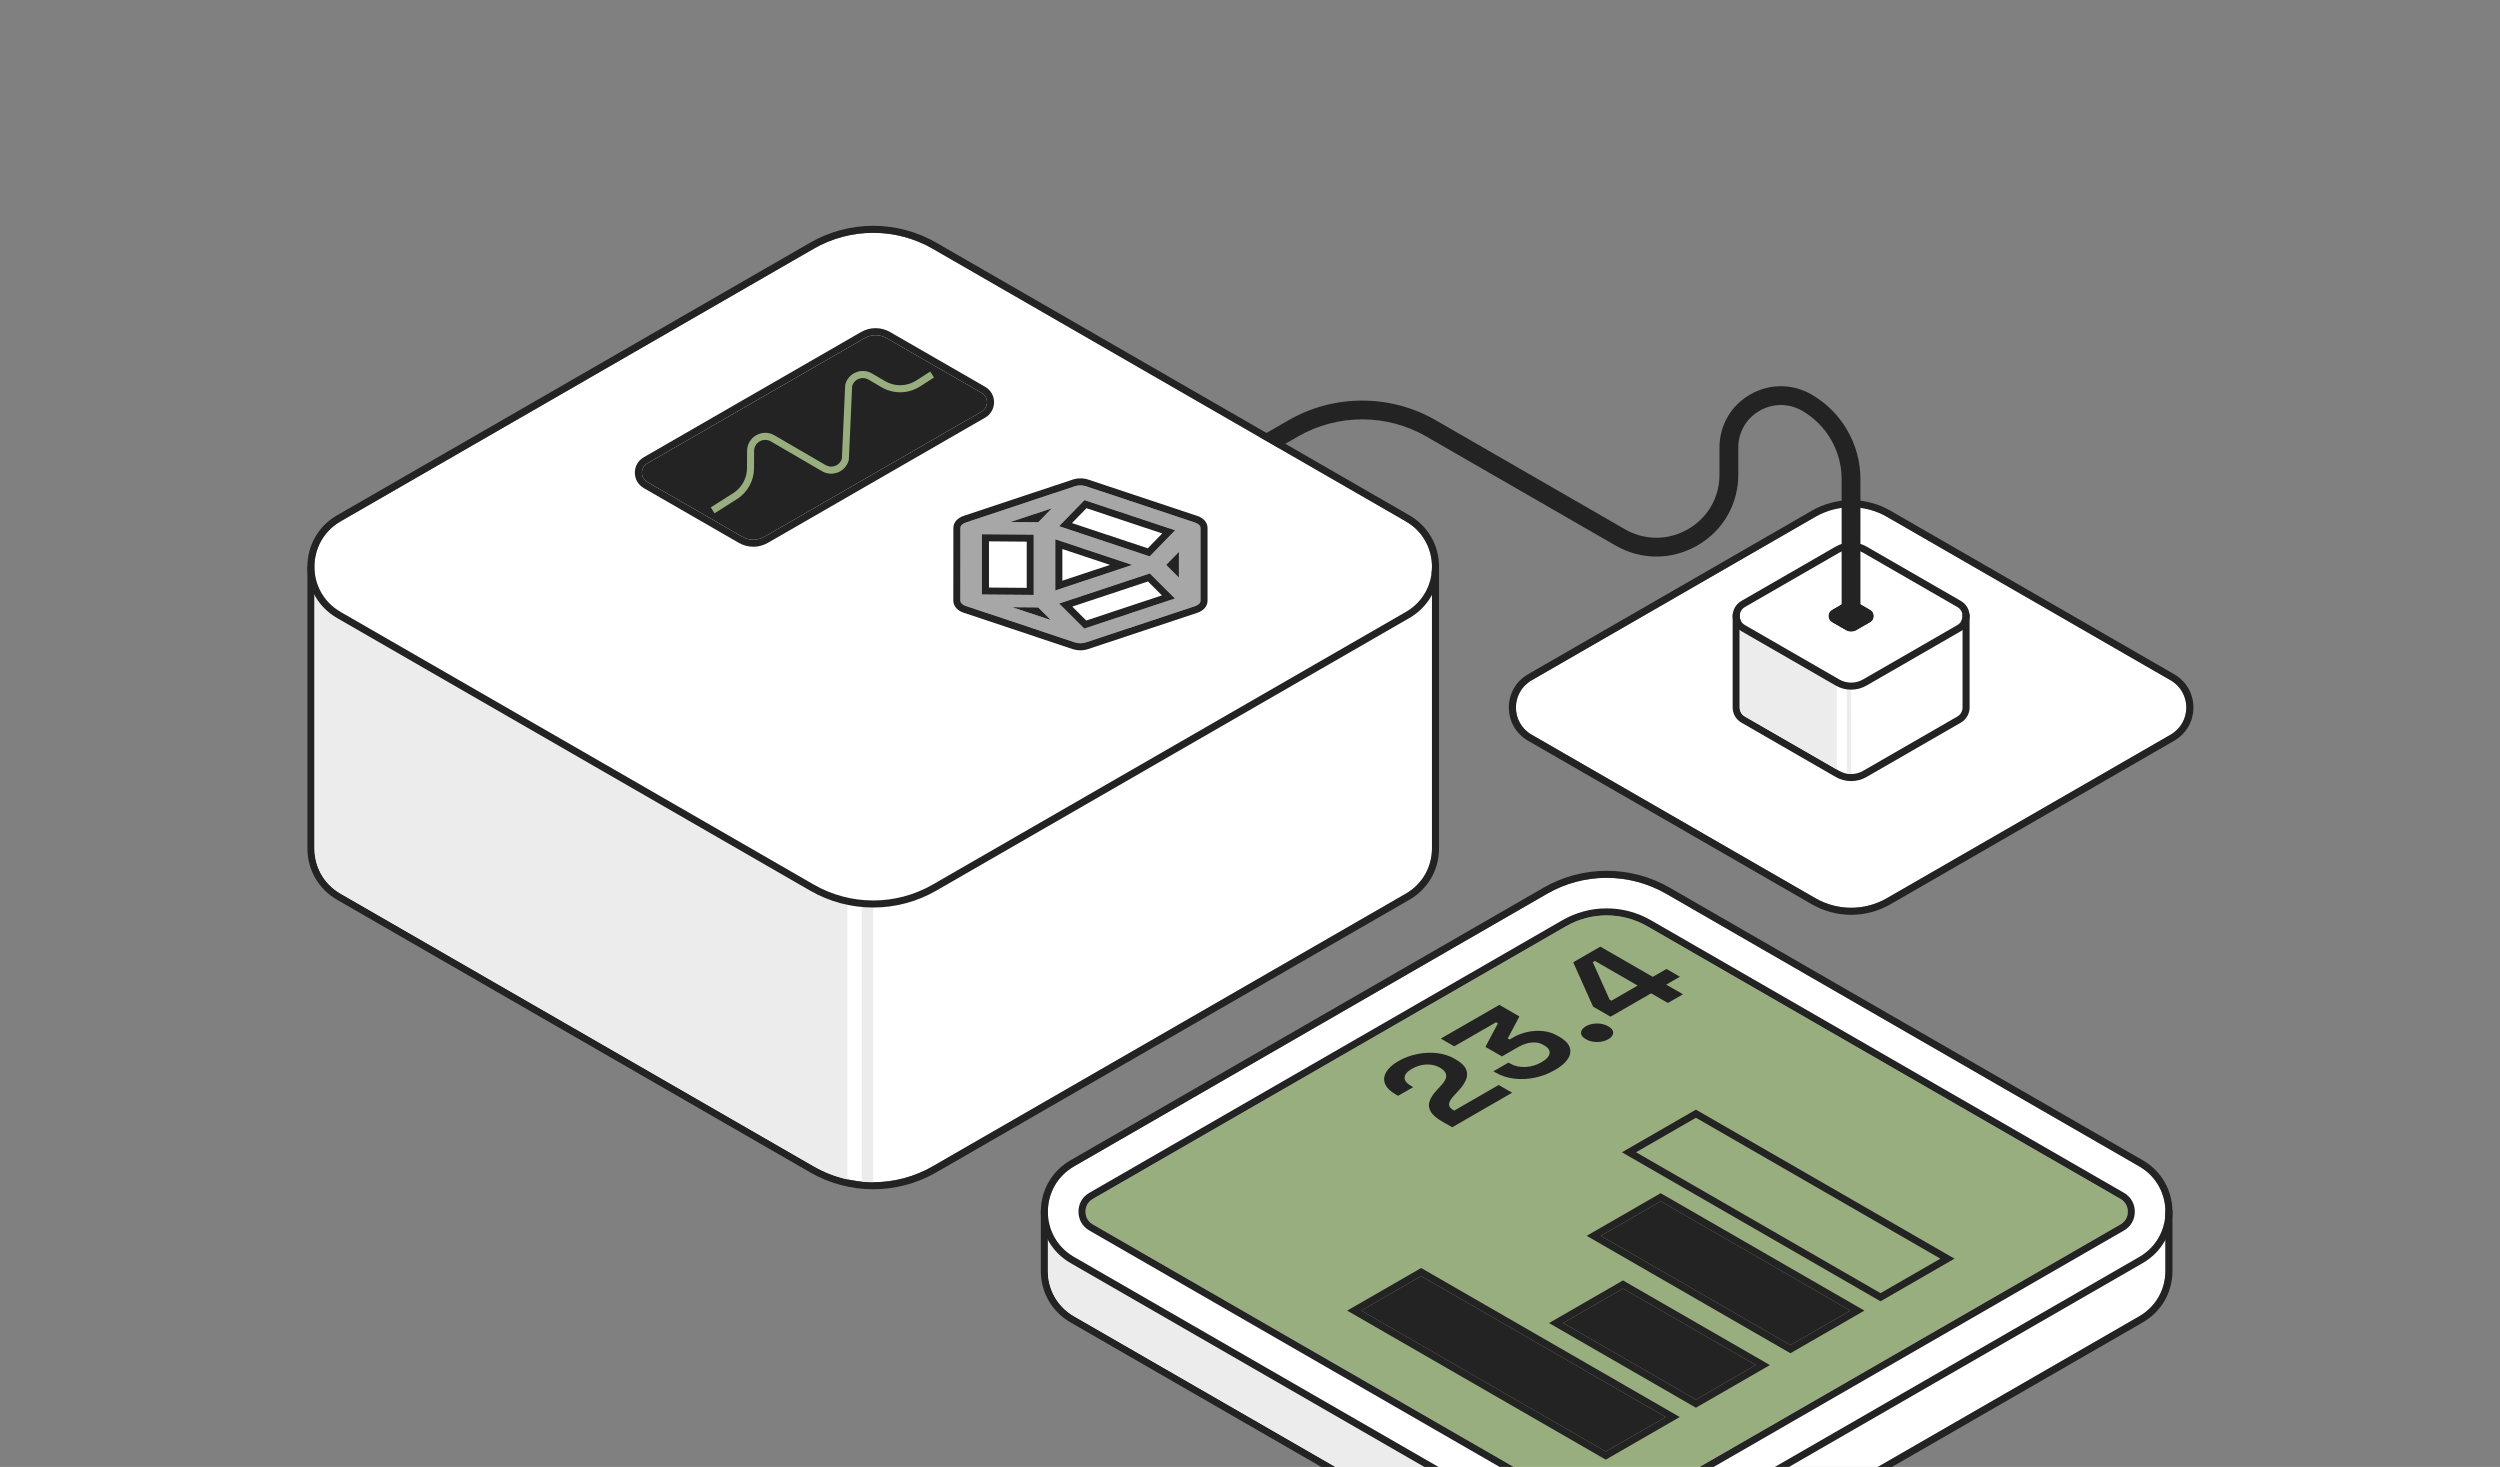 <svg width="680" height="399" viewBox="0 0 680 399" fill="none" xmlns="http://www.w3.org/2000/svg">
<rect x="0" y="0" width="680" height="399" fill="#808080" stroke="none"/>
<g clip-path="url(#clip0_25_2)">
<path d="M513.221 140.559L590.408 185.041C596.109 188.331 596.109 196.544 590.408 199.833L513.221 244.316C507.212 247.777 499.803 247.777 493.794 244.316L416.607 199.833C410.906 196.544 410.906 188.331 416.607 185.041L493.794 140.559C499.803 137.097 507.212 137.097 513.221 140.559Z" fill="white"/>
<path d="M503.508 137.959C506.861 137.959 510.214 138.828 513.221 140.559L590.409 185.042C596.11 188.331 596.11 196.544 590.409 199.833L513.221 244.316C510.214 246.047 506.861 246.915 503.508 246.915C500.155 246.915 496.802 246.047 493.795 244.316L416.608 199.833C410.906 196.544 410.906 188.331 416.608 185.042L493.795 140.559C496.802 138.828 500.155 137.959 503.508 137.959ZM503.508 136.043C499.765 136.043 496.073 137.033 492.835 138.898L415.648 183.381C412.365 185.272 410.407 188.657 410.407 192.437C410.407 196.218 412.365 199.603 415.648 201.494L492.835 245.977C496.073 247.841 499.765 248.831 503.508 248.831C507.251 248.831 510.943 247.841 514.181 245.977L591.368 201.494C594.651 199.603 596.609 196.218 596.609 192.437C596.609 188.657 594.651 185.272 591.368 183.381L514.181 138.898C510.943 137.033 507.251 136.043 503.508 136.043Z" fill="#232323"/>
<path d="M533.812 192.437C533.812 193.395 533.338 194.347 532.391 194.896L506.739 209.681C504.743 210.831 502.279 210.831 500.283 209.681L474.63 194.896C473.683 194.353 473.21 193.395 473.21 192.444V168.954H533.818V192.437H533.812Z" fill="white"/>
<path d="M533.812 168.954V192.437C533.812 193.395 533.339 194.347 532.392 194.896L506.739 209.681C505.741 210.256 504.628 210.543 503.508 210.543C502.388 210.543 501.281 210.256 500.277 209.681L474.624 194.896C473.677 194.353 473.204 193.395 473.204 192.444V168.954H533.812ZM535.732 167.038H471.284V192.444C471.284 194.162 472.18 195.701 473.665 196.557L499.317 211.342C500.59 212.076 502.036 212.459 503.508 212.459C504.98 212.459 506.426 212.07 507.699 211.342L533.351 196.557C534.842 195.694 535.732 194.155 535.732 192.437V167.038Z" fill="#232323"/>
<path d="M473.197 168.954H499.624V209.298L474.618 194.896C473.677 194.347 473.204 193.395 473.197 192.437V168.954Z" fill="#ECECEC"/>
<path d="M503.502 210.543C503.112 210.543 502.728 210.511 502.344 210.435V168.954H503.483L503.502 210.543Z" fill="#ECECEC"/>
<path d="M506.733 150.324L532.386 165.109C534.28 166.201 534.28 168.935 532.386 170.027L506.733 184.812C504.737 185.962 502.273 185.962 500.277 184.812L474.625 170.027C472.731 168.935 472.731 166.201 474.625 165.109L500.277 150.324C502.273 149.175 504.737 149.175 506.733 150.324Z" fill="white"/>
<path d="M503.508 149.462C504.621 149.462 505.735 149.749 506.739 150.324L532.392 165.109C534.286 166.201 534.286 168.935 532.392 170.027L506.739 184.812C505.741 185.387 504.628 185.674 503.508 185.674C502.388 185.674 501.281 185.387 500.277 184.812L474.624 170.027C472.73 168.935 472.73 166.201 474.624 165.109L500.277 150.324C501.275 149.749 502.388 149.462 503.508 149.462ZM503.508 147.546C502.043 147.546 500.59 147.935 499.317 148.664L473.665 163.449C472.174 164.311 471.284 165.85 471.284 167.568C471.284 169.286 472.174 170.825 473.665 171.687L499.317 186.472C500.59 187.207 502.036 187.59 503.508 187.59C504.98 187.59 506.426 187.201 507.699 186.472L533.351 171.687C534.842 170.825 535.732 169.286 535.732 167.568C535.732 165.85 534.842 164.311 533.351 163.449L507.699 148.664C506.426 147.929 504.98 147.546 503.508 147.546Z" fill="#232323"/>
<path d="M504.954 163.678L508.691 165.83C510.028 166.597 510.028 168.525 508.691 169.292L504.954 171.444C504.058 171.961 502.958 171.961 502.062 171.444L498.325 169.292C496.988 168.525 496.988 166.597 498.325 165.83L502.062 163.678C502.958 163.161 504.058 163.161 504.954 163.678Z" fill="#232323"/>
<path d="M503.508 163.295C504.007 163.295 504.506 163.423 504.954 163.684L508.691 165.837C510.028 166.603 510.028 168.532 508.691 169.298L504.954 171.451C504.506 171.706 504.007 171.84 503.508 171.84C503.009 171.84 502.51 171.712 502.062 171.451L498.325 169.298C496.988 168.532 496.988 166.603 498.325 165.837L502.062 163.684C502.51 163.429 503.009 163.295 503.508 163.295ZM503.508 161.379C502.663 161.379 501.832 161.602 501.102 162.024L497.365 164.176C496.137 164.885 495.407 166.15 495.407 167.568C495.407 168.985 496.143 170.25 497.365 170.959L501.102 173.111C501.832 173.533 502.663 173.756 503.508 173.756C504.353 173.756 505.184 173.533 505.914 173.111L509.651 170.959C510.879 170.25 511.609 168.985 511.609 167.568C511.609 166.15 510.873 164.885 509.651 164.176L505.914 162.024C505.184 161.602 504.353 161.379 503.508 161.379Z" fill="white"/>
<path d="M506.042 167.261H500.923V130.295C500.923 122.663 496.809 115.548 490.186 111.729C486.558 109.641 482.232 109.641 478.604 111.729C474.976 113.818 472.814 117.56 472.814 121.743V129.126C472.814 137.161 468.654 144.359 461.68 148.376C454.705 152.393 446.381 152.393 439.412 148.376L387.941 118.716C377.192 112.521 363.831 112.521 353.075 118.716L288.32 156.033L285.761 151.607L350.515 114.29C362.846 107.182 378.171 107.182 390.501 114.29L441.972 143.95C447.34 147.041 453.752 147.041 459.12 143.95C464.489 140.859 467.695 135.315 467.695 129.126V121.743C467.695 115.715 470.817 110.318 476.045 107.31C481.273 104.295 487.518 104.295 492.745 107.31C500.942 112.036 506.036 120.843 506.036 130.295V167.261H506.042Z" fill="#232323"/>
<path d="M389.496 230.764C389.496 235.56 387.123 240.35 382.368 243.09L253.704 317.232C243.683 323.006 231.34 323.006 221.326 317.232L92.661 243.09C87.907 240.35 85.533 235.56 85.533 230.764V156.04H389.496V230.764Z" fill="white"/>
<path d="M389.496 156.04V230.764C389.496 235.56 387.122 240.35 382.368 243.09L253.703 317.232C248.693 320.119 243.107 321.562 237.514 321.562C231.922 321.562 226.336 320.119 221.326 317.232L92.661 243.09C87.907 240.35 85.533 235.56 85.533 230.764V156.04H389.496ZM391.416 154.124H83.613V230.764C83.613 236.601 86.64 241.832 91.701 244.75L220.366 318.893C225.575 321.895 231.506 323.478 237.514 323.478C243.523 323.478 249.454 321.895 254.663 318.893L383.328 244.75C388.396 241.832 391.416 236.601 391.416 230.764V154.124Z" fill="#232323"/>
<path d="M85.533 154.118H230.495V320.79C227.322 320.094 224.225 318.906 221.326 317.232L92.661 243.084C87.907 240.35 85.533 235.554 85.533 230.757V154.118Z" fill="#ECECEC"/>
<path d="M237.515 154.118V321.562C236.472 321.562 235.429 321.511 234.393 321.409V154.118H237.515Z" fill="#ECECEC"/>
<path d="M253.703 67.662L382.368 141.804C391.876 147.284 391.876 160.977 382.368 166.457L253.703 240.599C243.682 246.372 231.339 246.372 221.325 240.599L92.661 166.457C83.152 160.977 83.152 147.284 92.661 141.804L221.325 67.662C231.346 61.888 243.689 61.888 253.703 67.662Z" fill="white"/>
<path d="M237.514 63.331C243.107 63.331 248.693 64.775 253.703 67.662L382.368 141.804C391.876 147.284 391.876 160.977 382.368 166.457L253.703 240.599C248.693 243.486 243.107 244.929 237.514 244.929C231.922 244.929 226.336 243.486 221.326 240.599L92.661 166.457C83.153 160.977 83.153 147.284 92.661 141.804L221.326 67.662C226.336 64.775 231.922 63.331 237.514 63.331ZM237.514 61.416C231.5 61.416 225.575 62.999 220.366 66.001L91.701 140.144C86.633 143.062 83.613 148.293 83.613 154.13C83.613 159.968 86.64 165.198 91.701 168.117L220.366 242.259C225.575 245.261 231.506 246.845 237.514 246.845C243.523 246.845 249.454 245.261 254.663 242.259L383.328 168.117C388.396 165.198 391.416 159.968 391.416 154.13C391.416 148.293 388.389 143.062 383.328 140.144L254.663 66.001C249.454 62.999 243.523 61.416 237.514 61.416Z" fill="#232323"/>
<path d="M235.173 91.969L176.068 126.029C174.11 127.16 174.11 129.976 176.068 131.107L201.925 146.007C203.774 147.073 206.046 147.073 207.895 146.007L267 111.947C268.958 110.816 268.958 108 267 106.869L241.143 91.969C239.294 90.903 237.022 90.903 235.173 91.969Z" fill="#232323"/>
<path d="M238.155 91.171C239.185 91.171 240.215 91.439 241.136 91.969L266.993 106.869C268.951 108 268.951 110.816 266.993 111.947L207.889 146.007C206.967 146.537 205.937 146.805 204.907 146.805C203.877 146.805 202.847 146.537 201.925 146.007L176.068 131.107C174.11 129.976 174.11 127.16 176.068 126.029L235.173 91.969C236.094 91.439 237.124 91.171 238.155 91.171ZM238.155 89.255C236.772 89.255 235.409 89.619 234.213 90.309L175.108 124.369C173.585 125.244 172.677 126.815 172.677 128.565C172.677 130.315 173.585 131.886 175.108 132.761L200.965 147.661C202.162 148.35 203.525 148.714 204.907 148.714C206.289 148.714 207.652 148.35 208.849 147.661L267.953 113.601C269.476 112.726 270.385 111.155 270.385 109.405C270.385 107.655 269.476 106.084 267.953 105.209L242.096 90.309C240.9 89.619 239.537 89.255 238.155 89.255Z" fill="#232323"/>
<path d="M325.081 142.149L295.347 132.25C294.438 131.949 293.325 131.949 292.416 132.25L262.713 142.13C261.811 142.43 261.248 142.985 261.248 143.592L261.235 163.359C261.235 163.959 261.792 164.521 262.701 164.821L292.403 174.733C293.312 175.034 294.425 175.04 295.334 174.733L325.081 164.86C325.99 164.56 326.547 164.004 326.547 163.397V143.605C326.547 142.998 325.99 142.443 325.081 142.142V142.149ZM285.864 168.66L275.338 165.147L282.409 165.205L285.864 168.66ZM288.116 164.151L312.777 155.963L319.611 162.784L294.944 170.972L288.116 164.151ZM282.421 142.053L274.852 141.996L286.12 138.247L282.421 142.053ZM287.054 146.677L307.991 153.651L287.048 160.606V146.677H287.054ZM317.224 153.645L320.686 150.087V157.1L317.224 153.645ZM319.649 144.244L312.745 151.339L288.091 143.126L294.988 136.03L319.649 144.237V144.244ZM267.103 145.31L281.199 145.419V161.82L267.097 161.705V145.31H267.103Z" fill="#A7A7A7"/>
<path d="M293.875 132.026C294.38 132.026 294.886 132.103 295.34 132.249L325.075 142.149C325.983 142.449 326.54 143.011 326.54 143.611V163.403C326.54 164.01 325.977 164.566 325.068 164.866L295.321 174.74C294.867 174.887 294.368 174.963 293.862 174.963C293.357 174.963 292.845 174.887 292.39 174.733L262.688 164.821C261.785 164.521 261.222 163.959 261.222 163.359L261.235 143.592C261.235 142.992 261.792 142.43 262.7 142.13L292.403 132.249C292.857 132.096 293.363 132.026 293.868 132.026M312.732 151.333L319.636 144.237L294.975 136.03L288.078 143.126L312.732 151.339M282.408 142.053L286.107 138.246L274.839 141.995L282.408 142.053ZM281.173 161.82V145.419L267.084 145.31V161.705L281.173 161.82ZM287.028 160.612L307.971 153.657L287.035 146.683V160.612M320.666 157.106V150.094L317.204 153.651L320.666 157.106ZM294.924 170.978L319.591 162.79L312.757 155.969L288.097 164.157L294.924 170.978ZM285.851 168.666L282.396 165.211L275.325 165.153L285.851 168.666ZM293.868 130.116C293.152 130.116 292.435 130.231 291.795 130.442L262.093 140.322C260.378 140.891 259.316 142.149 259.316 143.598L259.303 163.365C259.303 164.815 260.365 166.073 262.073 166.648L291.776 176.56C292.416 176.771 293.133 176.886 293.856 176.886C294.579 176.886 295.283 176.777 295.922 176.56L325.67 166.686C327.385 166.118 328.453 164.86 328.453 163.403V143.611C328.453 142.155 327.391 140.903 325.676 140.329L295.942 130.429C295.302 130.218 294.585 130.104 293.868 130.104V130.116ZM291.584 142.276L295.513 138.234L316.129 145.099L312.194 149.142L291.584 142.276ZM269.003 159.808V147.245L279.267 147.328V159.897L269.003 159.814V159.808ZM288.961 157.956V149.34L301.912 153.651L288.961 157.949V157.956ZM291.661 164.994L312.252 158.154L316.046 161.947L295.455 168.781L291.661 164.987V164.994Z" fill="#232323"/>
<path d="M194.361 139.619L193.331 138.004L199.423 134.14C201.765 132.652 203.172 130.11 203.185 127.338L203.204 122.644C203.211 120.862 204.145 119.265 205.7 118.378C207.248 117.49 209.097 117.503 210.646 118.403L224.569 126.508C225.395 126.987 226.367 127.051 227.244 126.693C228.095 126.342 228.729 125.646 228.991 124.771L229.893 104.672L229.919 104.57C230.315 103.075 231.365 101.881 232.792 101.287C234.219 100.693 235.812 100.795 237.149 101.562L240.752 103.669C243.401 105.215 246.658 105.151 249.243 103.49L253.018 101.063L254.055 102.673L250.279 105.1C247.08 107.156 243.062 107.239 239.779 105.323L236.183 103.222C235.37 102.756 234.398 102.698 233.521 103.062C232.677 103.414 232.05 104.11 231.787 104.978L230.885 125.077L230.859 125.179C230.456 126.68 229.4 127.881 227.967 128.468C226.527 129.062 224.934 128.947 223.59 128.168L209.667 120.064C208.72 119.514 207.587 119.508 206.64 120.051C205.693 120.594 205.117 121.564 205.117 122.657L205.098 127.351C205.079 130.774 203.345 133.923 200.446 135.756L194.355 139.619H194.361Z" fill="#99AE7F"/>
<path d="M588.989 345.716C588.989 350.513 586.615 355.303 581.861 358.043L453.196 432.185C443.175 437.959 430.832 437.959 420.818 432.185L292.154 358.043C287.399 355.303 285.025 350.513 285.025 345.716V331.065H588.989V345.716Z" fill="white"/>
<path d="M588.988 331.066V345.717C588.988 350.513 586.614 355.303 581.86 358.043L453.195 432.185C448.185 435.072 442.599 436.516 437.007 436.516C431.414 436.516 425.828 435.072 420.818 432.185L292.153 358.043C287.399 355.303 285.025 350.513 285.025 345.717V331.066H588.988ZM590.908 329.15H283.105V345.717C283.105 351.554 286.132 356.785 291.193 359.704L419.858 433.846C425.067 436.848 430.998 438.432 437.007 438.432C443.015 438.432 448.947 436.848 454.155 433.846L582.82 359.704C587.888 356.785 590.908 351.554 590.908 345.717V329.15Z" fill="#232323"/>
<path d="M285.025 329.143H429.988V435.742C426.814 435.046 423.717 433.858 420.818 432.185L292.154 358.036C287.399 355.303 285.025 350.506 285.025 345.71V329.143Z" fill="#ECECEC"/>
<path d="M437.007 329.143V436.515C435.964 436.515 434.921 436.464 433.885 436.362V329.143H437.007Z" fill="#ECECEC"/>
<path d="M453.195 243.103L581.86 317.245C591.368 322.725 591.368 336.418 581.86 341.897L453.195 416.04C443.175 421.813 430.832 421.813 420.818 416.04L292.153 341.897C282.644 336.418 282.644 322.725 292.153 317.245L420.818 243.103C430.838 237.329 443.181 237.329 453.195 243.103Z" fill="white"/>
<path d="M437.007 238.772C442.599 238.772 448.185 240.216 453.195 243.103L581.86 317.245C591.369 322.725 591.369 336.418 581.86 341.897L453.195 416.04C448.185 418.927 442.599 420.37 437.007 420.37C431.414 420.37 425.828 418.927 420.818 416.04L292.153 341.897C282.645 336.418 282.645 322.725 292.153 317.245L420.818 243.103C425.828 240.216 431.414 238.772 437.007 238.772ZM437.007 236.856C430.992 236.856 425.067 238.44 419.858 241.442L291.193 315.584C286.126 318.503 283.105 323.734 283.105 329.571C283.105 335.409 286.132 340.639 291.193 343.558L419.858 417.7C425.067 420.702 430.998 422.286 437.007 422.286C443.015 422.286 448.947 420.702 454.155 417.7L582.82 343.558C587.888 340.639 590.908 335.409 590.908 329.571C590.908 323.734 587.881 318.503 582.82 315.584L454.155 241.442C448.947 238.44 443.015 236.856 437.007 236.856Z" fill="#232323"/>
<path d="M437.007 410.158C433.123 410.158 429.297 409.136 425.938 407.194L297.273 333.052C295.526 332.043 295.264 330.44 295.264 329.578C295.264 328.716 295.526 327.112 297.273 326.103L425.938 251.961C429.297 250.026 433.13 248.998 437.007 248.998C440.885 248.998 444.718 250.019 448.077 251.961L576.742 326.103C578.489 327.112 578.751 328.716 578.751 329.578C578.751 330.44 578.489 332.043 576.742 333.052L448.077 407.194C444.718 409.13 440.885 410.158 437.007 410.158Z" fill="#99AE7F"/>
<path d="M437.007 248.991C440.891 248.991 444.718 250.013 448.077 251.955L576.742 326.097C578.488 327.106 578.751 328.709 578.751 329.571C578.751 330.434 578.488 332.037 576.742 333.046L448.077 407.188C444.718 409.123 440.885 410.152 437.007 410.152C433.129 410.152 429.297 409.13 425.937 407.188L297.273 333.046C295.526 332.037 295.263 330.434 295.263 329.571C295.263 328.709 295.526 327.106 297.273 326.097L425.937 251.955C429.297 250.019 433.129 248.991 437.007 248.991ZM437.007 247.075C432.79 247.075 428.631 248.186 424.978 250.294L296.313 324.436C294.425 325.522 293.344 327.394 293.344 329.571C293.344 331.749 294.425 333.62 296.313 334.706L424.978 408.849C428.631 410.956 432.79 412.067 437.007 412.067C441.224 412.067 445.383 410.956 449.037 408.849L577.701 334.706C579.589 333.62 580.67 331.743 580.67 329.571C580.67 327.4 579.589 325.522 577.701 324.436L449.037 250.294C445.383 248.186 441.224 247.075 437.007 247.075Z" fill="#232323"/>
<path d="M394.999 306.618L392.299 305.066C390.738 304.165 389.695 303.265 389.164 302.371C388.639 301.477 388.524 300.557 388.825 299.605C389.125 298.654 389.765 297.651 390.751 296.591L392.229 294.962C392.766 294.356 393.112 293.794 393.272 293.27C393.432 292.746 393.387 292.248 393.144 291.769C392.901 291.296 392.433 290.862 391.749 290.466L391.621 290.39C390.552 289.77 389.336 289.489 387.974 289.546C386.617 289.604 385.305 289.994 384.038 290.722C382.771 291.45 382.132 292.21 382.048 293.034C381.965 293.857 382.554 294.637 383.814 295.365L384.39 295.697L380.282 298.066L379.77 297.772C378.145 296.834 377.128 295.831 376.718 294.758C376.309 293.685 376.43 292.612 377.083 291.545C377.736 290.479 378.83 289.502 380.372 288.614C381.914 287.726 383.597 287.094 385.427 286.717C387.257 286.34 389.061 286.251 390.84 286.449C392.619 286.647 394.225 287.158 395.658 287.988L395.978 288.173C397.412 288.997 398.333 289.872 398.743 290.786C399.152 291.699 399.165 292.625 398.794 293.57C398.423 294.515 397.796 295.473 396.919 296.444L395.505 297.996C394.865 298.686 394.449 299.273 394.27 299.765C394.091 300.25 394.097 300.672 394.289 301.017C394.481 301.362 394.859 301.694 395.415 302.013L395.543 302.09L407.643 295.116L411.303 297.223L394.999 306.618Z" fill="#232323"/>
<path d="M422.924 291.047C421.234 292.024 419.436 292.714 417.53 293.116C415.623 293.525 413.742 293.615 411.88 293.391C410.018 293.167 408.316 292.612 406.773 291.724L406.198 291.392L410.305 289.023L410.753 289.284C411.95 289.974 413.326 290.287 414.881 290.223C416.435 290.153 417.894 289.725 419.264 288.94C420.652 288.141 421.394 287.33 421.49 286.506C421.586 285.689 421.132 284.986 420.121 284.405L419.801 284.22C419.117 283.824 418.387 283.6 417.619 283.556C416.851 283.505 416.071 283.588 415.29 283.805C414.509 284.022 413.754 284.341 413.025 284.756L408.533 287.343L404.035 284.75L407.432 278.351L406.921 278.057L395.557 284.603L391.896 282.495L407.816 273.324L413.281 276.473L410.107 282.451L410.619 282.745L411.809 282.061C412.814 281.48 413.998 281.033 415.354 280.72C416.711 280.407 418.125 280.311 419.59 280.445C421.055 280.573 422.463 281.026 423.813 281.806L424.197 282.029C425.656 282.866 426.571 283.805 426.942 284.833C427.32 285.861 427.16 286.915 426.481 287.988C425.797 289.061 424.613 290.083 422.917 291.06L422.924 291.047Z" fill="#232323"/>
<path d="M437.493 282.649C436.617 283.153 435.599 283.415 434.441 283.428C433.283 283.44 432.259 283.185 431.357 282.668C430.455 282.15 430.019 281.556 430.039 280.892C430.058 280.228 430.506 279.64 431.382 279.136C432.259 278.631 433.238 278.395 434.383 278.389C435.529 278.389 436.553 278.638 437.448 279.155C438.344 279.672 438.792 280.26 438.779 280.924C438.766 281.582 438.338 282.163 437.48 282.655L437.493 282.649Z" fill="#232323"/>
<path d="M453.669 272.813L449.107 270.182L438.069 276.543L433.315 273.803L427.908 261.739L435.292 257.485L449.555 265.705L453.279 263.559L456.939 265.667L453.215 267.813L457.777 270.444L453.669 272.813ZM438.319 272.181L445.441 268.074L433.814 261.375L433.238 261.707L437.807 271.887L438.319 272.181Z" fill="#232323"/>
<path d="M527.786 342.351L511.501 351.733L445.006 313.413L461.291 304.031L527.786 342.351Z" fill="#99AE7F"/>
<path d="M461.29 304.031L527.785 342.351L511.5 351.733L445.005 313.413L461.29 304.031ZM461.29 301.821L460.33 302.377L444.045 311.759L441.166 313.419L444.045 315.08L510.541 353.4L511.5 353.955L512.46 353.4L528.745 344.018L531.624 342.357L528.745 340.697L462.25 302.377L461.29 301.821Z" fill="#232323"/>
<path d="M503.279 356.478L486.994 365.86L435.414 336.137L451.699 326.755L503.279 356.478Z" fill="#232323"/>
<path d="M451.698 326.755L503.278 356.478L486.993 365.86L435.413 336.137L451.698 326.755ZM451.698 324.545L450.738 325.101L434.454 334.483L431.574 336.143L434.454 337.804L486.033 367.527L486.993 368.083L487.953 367.527L504.238 358.145L507.117 356.484L504.238 354.824L452.658 325.101L451.698 324.545Z" fill="#232323"/>
<path d="M477.575 371.296L461.291 380.677L425.17 359.863L441.455 350.481L477.575 371.296Z" fill="#232323"/>
<path d="M441.454 350.481L477.575 371.295L461.29 380.677L425.169 359.863L441.454 350.481ZM441.454 348.271L440.494 348.827L424.209 358.209L421.33 359.87L424.209 361.53L460.33 382.344L461.29 382.9L462.25 382.344L478.534 372.962L481.414 371.302L478.534 369.641L442.414 348.827L441.454 348.271Z" fill="#232323"/>
<path d="M453.048 385.422L436.764 394.804L370.269 356.485L386.553 347.103L453.048 385.422Z" fill="#232323"/>
<path d="M386.553 347.102L453.048 385.422L436.763 394.804L370.268 356.484L386.553 347.102ZM386.553 344.893L385.593 345.448L369.308 354.83L366.429 356.491L369.308 358.151L435.803 396.471L436.763 397.027L437.723 396.471L454.008 387.089L456.887 385.429L454.008 383.768L387.512 345.448L386.553 344.893Z" fill="#232323"/>
</g>
<defs>
<clipPath id="clip0_25_2">
<rect width="680" height="399" fill="white"/>
</clipPath>
</defs>
</svg>
